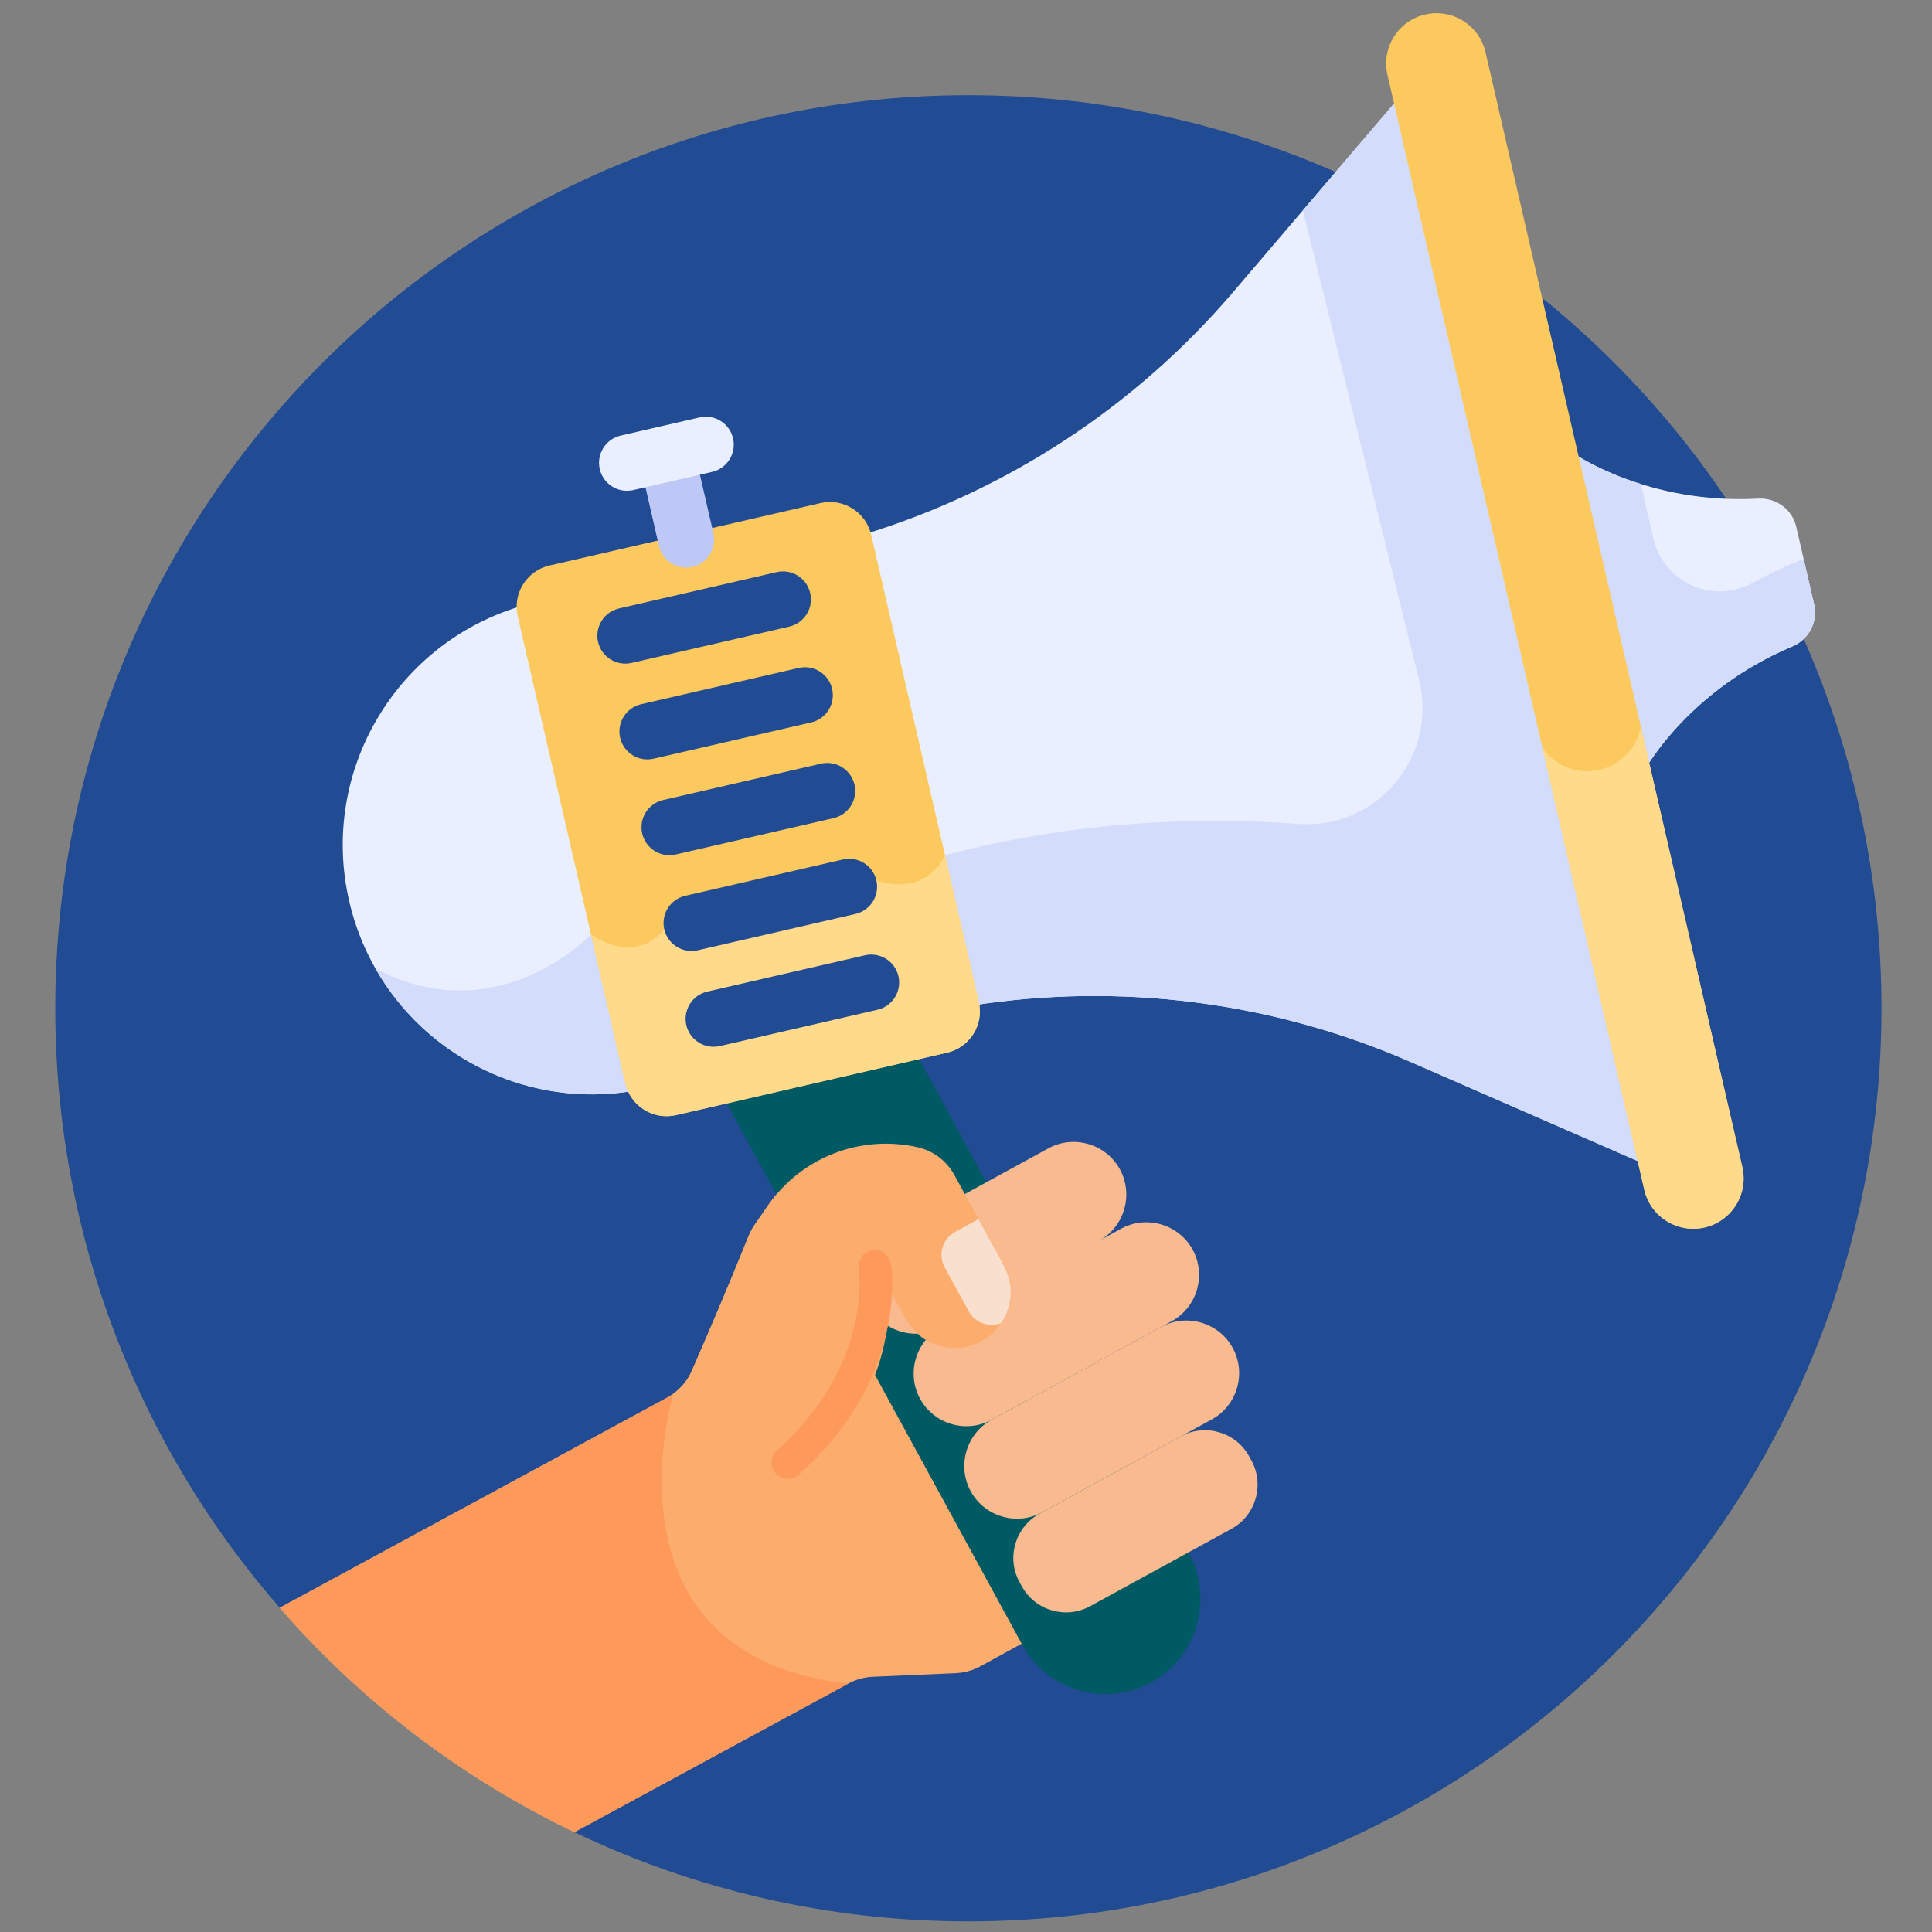 <svg width="81" height="81" viewBox="0 0 81 81" fill="none" xmlns="http://www.w3.org/2000/svg">
<rect x="0" y="0" width="81" height="81" fill="#808080" stroke="none"/>
<g clip-path="url(#clip0_7051_23658)">
<path d="M40.6 3.991C19.458 3.991 2.318 21.13 2.318 42.272C2.318 51.892 5.867 60.682 11.727 67.407L24.08 76.815C29.081 79.211 34.684 80.554 40.6 80.554C61.742 80.554 78.882 63.415 78.882 42.272C78.882 21.13 61.742 3.991 40.6 3.991Z" fill="#214b92"/>
<path d="M43.079 66.374L42.983 66.198C42.426 65.18 42.803 63.891 43.821 63.334L43.938 63.27C42.872 63.854 41.522 63.459 40.938 62.393C40.355 61.327 40.749 59.977 41.816 59.393C40.749 59.977 39.4 59.582 38.816 58.516C38.232 57.45 38.627 56.1 39.693 55.516C38.627 56.1 37.277 55.705 36.693 54.639C36.11 53.572 36.505 52.223 37.571 51.639L40.45 50.063L40.011 49.261C39.852 48.97 39.633 48.716 39.368 48.516C39.103 48.316 38.799 48.174 38.475 48.1C37.305 47.833 36.083 47.923 34.964 48.357C33.846 48.792 32.884 49.551 32.201 50.537C30.942 52.406 32.208 50.127 29.018 57.443C28.812 57.931 28.448 58.336 27.983 58.59L11.727 67.407C15.141 71.327 19.34 74.544 24.08 76.815L35.564 70.586C35.879 70.413 36.229 70.316 36.587 70.3L40.078 70.147C40.437 70.131 40.787 70.033 41.102 69.861L45.717 67.334L45.569 67.371C44.628 67.669 43.57 67.27 43.079 66.374Z" fill="#FCAD6D"/>
<path d="M49.84 65.124L38.376 44.12L30.321 45.976L42.862 68.954C43.919 70.881 46.339 71.586 48.266 70.528C50.193 69.471 50.897 67.051 49.84 65.124Z" fill="#005A64"/>
<path d="M37.553 51.163C36.665 49.536 37.575 47.511 39.381 47.095L39.931 46.968L38.376 44.12L30.321 45.975L42.862 68.954C43.899 70.843 46.246 71.557 48.154 70.586L37.553 51.163Z" fill="#005A64"/>
<path d="M42.839 66.505L42.742 66.329C42.185 65.311 42.562 64.022 43.58 63.465L49.508 60.22C50.526 59.663 51.815 60.04 52.372 61.058L52.468 61.234C53.025 62.251 52.648 63.54 51.63 64.097L45.702 67.342C44.684 67.899 43.396 67.522 42.839 66.505Z" fill="#F9BA8F"/>
<path d="M40.698 62.524C40.114 61.458 40.509 60.108 41.575 59.524L48.682 55.634C49.749 55.05 51.099 55.445 51.682 56.511C52.266 57.577 51.871 58.927 50.805 59.511L43.697 63.401C42.631 63.985 41.281 63.59 40.698 62.524Z" fill="#F9BA8F"/>
<path d="M38.575 58.647C37.992 57.581 38.387 56.231 39.453 55.647L47.002 51.514C48.069 50.931 49.418 51.326 50.002 52.392C50.586 53.458 50.191 54.808 49.125 55.392L41.575 59.524C40.509 60.108 39.159 59.713 38.575 58.647ZM46.952 49.023C46.368 47.957 45.018 47.562 43.952 48.145L37.33 51.77C36.264 52.353 35.869 53.703 36.453 54.77C37.037 55.836 38.386 56.231 39.453 55.647L46.074 52.022C47.141 51.439 47.535 50.089 46.952 49.023Z" fill="#F9BA8F"/>
<path d="M28.233 58.429C28.332 59.812 28.923 61.953 31.562 62.452C33.316 62.783 35.092 60.553 35.092 60.553C37.313 57.45 37.324 55.16 37.174 54.163C37.16 54.076 37.277 54.037 37.319 54.114L37.885 55.148C38.077 55.5 38.334 55.811 38.643 56.065C39.355 56.584 40.328 56.679 41.151 56.229C41.913 55.812 42.351 55.035 42.37 54.225C42.393 53.294 41.974 52.886 40.012 49.261C39.852 48.971 39.634 48.718 39.371 48.517L39.368 48.515C39.103 48.315 38.799 48.174 38.476 48.1C37.306 47.833 36.083 47.922 34.965 48.357C33.847 48.791 32.884 49.55 32.201 50.537C30.943 52.406 32.209 50.127 29.019 57.443C28.852 57.837 28.58 58.178 28.233 58.429Z" fill="#FCAD6D"/>
<path d="M39.608 53.136L40.617 54.981C40.883 55.467 41.469 55.67 41.973 55.477C42.221 55.105 42.359 54.671 42.37 54.225C42.39 53.398 42.044 53.014 41.024 51.11L40.043 51.647C39.514 51.937 39.318 52.607 39.608 53.136Z" fill="#F9DFCD"/>
<path d="M32.427 61.643C32.353 61.507 32.328 61.35 32.355 61.198C32.381 61.046 32.459 60.907 32.574 60.804C36.603 57.22 36.006 53.236 36 53.196C35.974 53.018 36.019 52.838 36.126 52.693C36.232 52.548 36.391 52.45 36.568 52.422C36.745 52.393 36.927 52.434 37.074 52.538C37.221 52.642 37.321 52.799 37.353 52.975C37.385 53.168 38.072 57.749 33.486 61.829C33.409 61.898 33.317 61.948 33.217 61.976C33.118 62.005 33.013 62.01 32.911 61.992C32.809 61.974 32.713 61.934 32.629 61.873C32.545 61.813 32.476 61.734 32.427 61.643Z" fill="#FD995B"/>
<path d="M26.521 45.349L22.01 25.768C21.981 25.64 21.966 25.509 21.966 25.378C16.642 26.886 13.383 32.324 14.639 37.776C15.894 43.228 21.204 46.692 26.651 45.719C26.594 45.601 26.551 45.477 26.521 45.349Z" fill="#E9EFFF"/>
<path d="M15.737 40.598C17.877 44.364 22.218 46.511 26.651 45.719C26.595 45.601 26.551 45.477 26.521 45.349L25.15 39.399C25.023 39.333 24.899 39.26 24.779 39.18C24.779 39.18 20.853 43.326 15.737 40.598Z" fill="#D3DCFB"/>
<path d="M51.701 12.245C47.607 17.041 42.229 20.569 36.199 22.413C36.206 22.441 36.215 22.467 36.222 22.494L40.732 42.076C40.739 42.103 40.742 42.131 40.747 42.158C46.976 41.179 53.356 41.999 59.135 44.52L68.838 48.755L58.573 4.192L51.701 12.245Z" fill="#E9EFFF"/>
<path d="M54.626 8.818L59.498 28.512C60.293 31.723 57.725 34.791 54.426 34.544C50.528 34.252 45.295 34.357 39.62 35.855C39.62 35.855 39.551 36.029 39.389 36.244L40.732 42.076C40.739 42.103 40.742 42.131 40.747 42.158C46.977 41.179 53.356 41.999 59.135 44.52L68.838 48.755L58.574 4.192L54.626 8.818Z" fill="#D3DCFB"/>
<path d="M73.719 20.903C69.06 21.161 65.998 19.024 65.998 19.024L69.026 32.169C69.026 32.169 70.845 28.908 75.147 27.102C75.838 26.812 76.227 26.074 76.059 25.343L75.308 22.085C75.14 21.355 74.467 20.862 73.719 20.903Z" fill="#E9EFFF"/>
<path d="M75.617 23.427C74.883 23.723 74.166 24.061 73.47 24.44C71.811 25.349 69.744 24.421 69.319 22.577L68.793 20.293C67.025 19.74 65.998 19.024 65.998 19.024L69.026 32.169C69.026 32.169 70.845 28.908 75.147 27.102C75.838 26.812 76.227 26.074 76.059 25.343L75.617 23.427Z" fill="#D3DCFB"/>
<path d="M71.466 51.463C70.331 51.724 69.198 51.016 68.937 49.88L58.17 3.137C57.908 2.002 58.616 0.87 59.752 0.608C60.887 0.346 62.019 1.055 62.281 2.19L73.048 48.934C73.309 50.069 72.601 51.201 71.466 51.463Z" fill="#FBC95E"/>
<path d="M73.048 48.933L68.796 30.473C68.63 31.337 67.973 32.066 67.06 32.276C66.124 32.492 65.191 32.1 64.671 31.359L68.937 49.88C69.199 51.016 70.331 51.724 71.466 51.462C72.602 51.201 73.31 50.069 73.048 48.933Z" fill="#FFDA8B"/>
<path d="M34.397 21.092L23.038 23.709C22.082 23.929 21.486 24.882 21.706 25.838L26.216 45.419C26.436 46.375 27.39 46.971 28.346 46.751L39.705 44.134C40.66 43.914 41.257 42.961 41.036 42.005L36.526 22.424C36.306 21.468 35.353 20.872 34.397 21.092Z" fill="#FBC95E"/>
<path d="M36.743 36.913L27.849 38.962C27.849 38.962 26.789 40.507 24.779 39.18L26.216 45.419C26.437 46.375 27.39 46.971 28.346 46.751L39.705 44.134C40.66 43.914 41.257 42.961 41.037 42.005L39.62 35.855C39.62 35.855 38.918 37.615 36.743 36.913Z" fill="#FFDA8B"/>
<path d="M28.768 23.796C28.503 23.796 28.246 23.706 28.039 23.541C27.831 23.375 27.686 23.145 27.627 22.887L26.851 19.517C26.781 19.215 26.834 18.896 26.999 18.633C27.164 18.369 27.427 18.182 27.73 18.112C28.36 17.966 28.989 18.361 29.135 18.991L29.911 22.361C29.95 22.533 29.951 22.711 29.912 22.883C29.873 23.055 29.795 23.216 29.686 23.354C29.576 23.492 29.436 23.604 29.277 23.68C29.118 23.757 28.944 23.796 28.768 23.796Z" fill="#BEC8F7"/>
<path d="M26.286 20.576C25.998 20.576 25.72 20.47 25.506 20.278C25.291 20.086 25.154 19.822 25.122 19.536C25.089 19.25 25.163 18.962 25.33 18.727C25.496 18.492 25.743 18.326 26.024 18.262L29.329 17.501C29.479 17.466 29.634 17.461 29.786 17.487C29.938 17.512 30.083 17.567 30.214 17.649C30.344 17.731 30.457 17.837 30.547 17.962C30.636 18.088 30.7 18.23 30.734 18.38C30.804 18.683 30.75 19.001 30.586 19.264C30.421 19.528 30.158 19.715 29.855 19.785L26.55 20.546C26.463 20.566 26.375 20.576 26.286 20.576Z" fill="#E9EFFF"/>
<path d="M25.074 26.914C25.005 26.611 25.058 26.293 25.223 26.03C25.388 25.766 25.65 25.579 25.953 25.509L32.563 23.987C33.194 23.841 33.823 24.235 33.968 24.866C34.114 25.496 33.72 26.126 33.089 26.271L26.479 27.793C26.177 27.863 25.858 27.81 25.595 27.645C25.331 27.48 25.144 27.217 25.074 26.914ZM25.999 30.93C25.93 30.628 25.983 30.309 26.148 30.046C26.313 29.782 26.575 29.595 26.878 29.525L33.488 28.003C33.79 27.935 34.107 27.989 34.369 28.154C34.631 28.319 34.818 28.581 34.887 28.883C34.957 29.185 34.904 29.502 34.74 29.765C34.577 30.028 34.316 30.216 34.014 30.287L27.404 31.809C27.102 31.879 26.783 31.826 26.52 31.661C26.256 31.496 26.069 31.233 25.999 30.93ZM26.924 34.946C26.89 34.796 26.885 34.641 26.911 34.489C26.936 34.337 26.991 34.192 27.073 34.062C27.154 33.931 27.261 33.818 27.386 33.729C27.512 33.639 27.653 33.576 27.803 33.541L34.413 32.019C34.563 31.983 34.719 31.978 34.872 32.003C35.024 32.028 35.17 32.082 35.301 32.164C35.432 32.245 35.546 32.352 35.636 32.478C35.726 32.603 35.79 32.746 35.825 32.896C35.859 33.047 35.864 33.202 35.838 33.355C35.812 33.507 35.757 33.653 35.674 33.783C35.592 33.914 35.485 34.027 35.359 34.116C35.233 34.205 35.09 34.269 34.939 34.303L28.329 35.825C28.026 35.895 27.708 35.842 27.445 35.677C27.181 35.512 26.994 35.249 26.924 34.946ZM27.849 38.962C27.815 38.812 27.81 38.657 27.836 38.505C27.861 38.353 27.916 38.208 27.998 38.078C28.079 37.947 28.186 37.834 28.311 37.745C28.437 37.656 28.578 37.592 28.728 37.557L35.338 36.035C35.488 36 35.644 35.995 35.795 36.021C35.947 36.046 36.093 36.101 36.223 36.183C36.353 36.265 36.467 36.371 36.556 36.496C36.645 36.622 36.709 36.764 36.743 36.913C36.778 37.063 36.783 37.219 36.757 37.37C36.732 37.522 36.677 37.668 36.595 37.798C36.513 37.928 36.407 38.042 36.282 38.131C36.156 38.22 36.014 38.284 35.864 38.319L29.255 39.841C28.952 39.911 28.634 39.858 28.37 39.693C28.107 39.528 27.919 39.265 27.849 38.962ZM28.774 42.978C28.705 42.675 28.758 42.357 28.923 42.093C29.088 41.83 29.351 41.643 29.653 41.573L36.263 40.05C36.894 39.905 37.523 40.299 37.668 40.929C37.738 41.232 37.685 41.55 37.52 41.814C37.355 42.077 37.092 42.265 36.789 42.334L30.18 43.857C29.877 43.927 29.558 43.873 29.295 43.708C29.032 43.544 28.844 43.281 28.774 42.978Z" fill="#214b92"/>
<path d="M35.564 70.586C24.921 69.386 28.233 58.429 28.233 58.429C28.153 58.488 28.07 58.541 27.983 58.59L11.727 67.407C15.141 71.326 19.34 74.544 24.08 76.814L35.564 70.586Z" fill="#FD995B"/>
</g>
<defs>
<clipPath id="clip0_7051_23658">
<rect width="80" height="80" fill="white" transform="translate(0.6 0.554)"/>
</clipPath>
</defs>
</svg>
